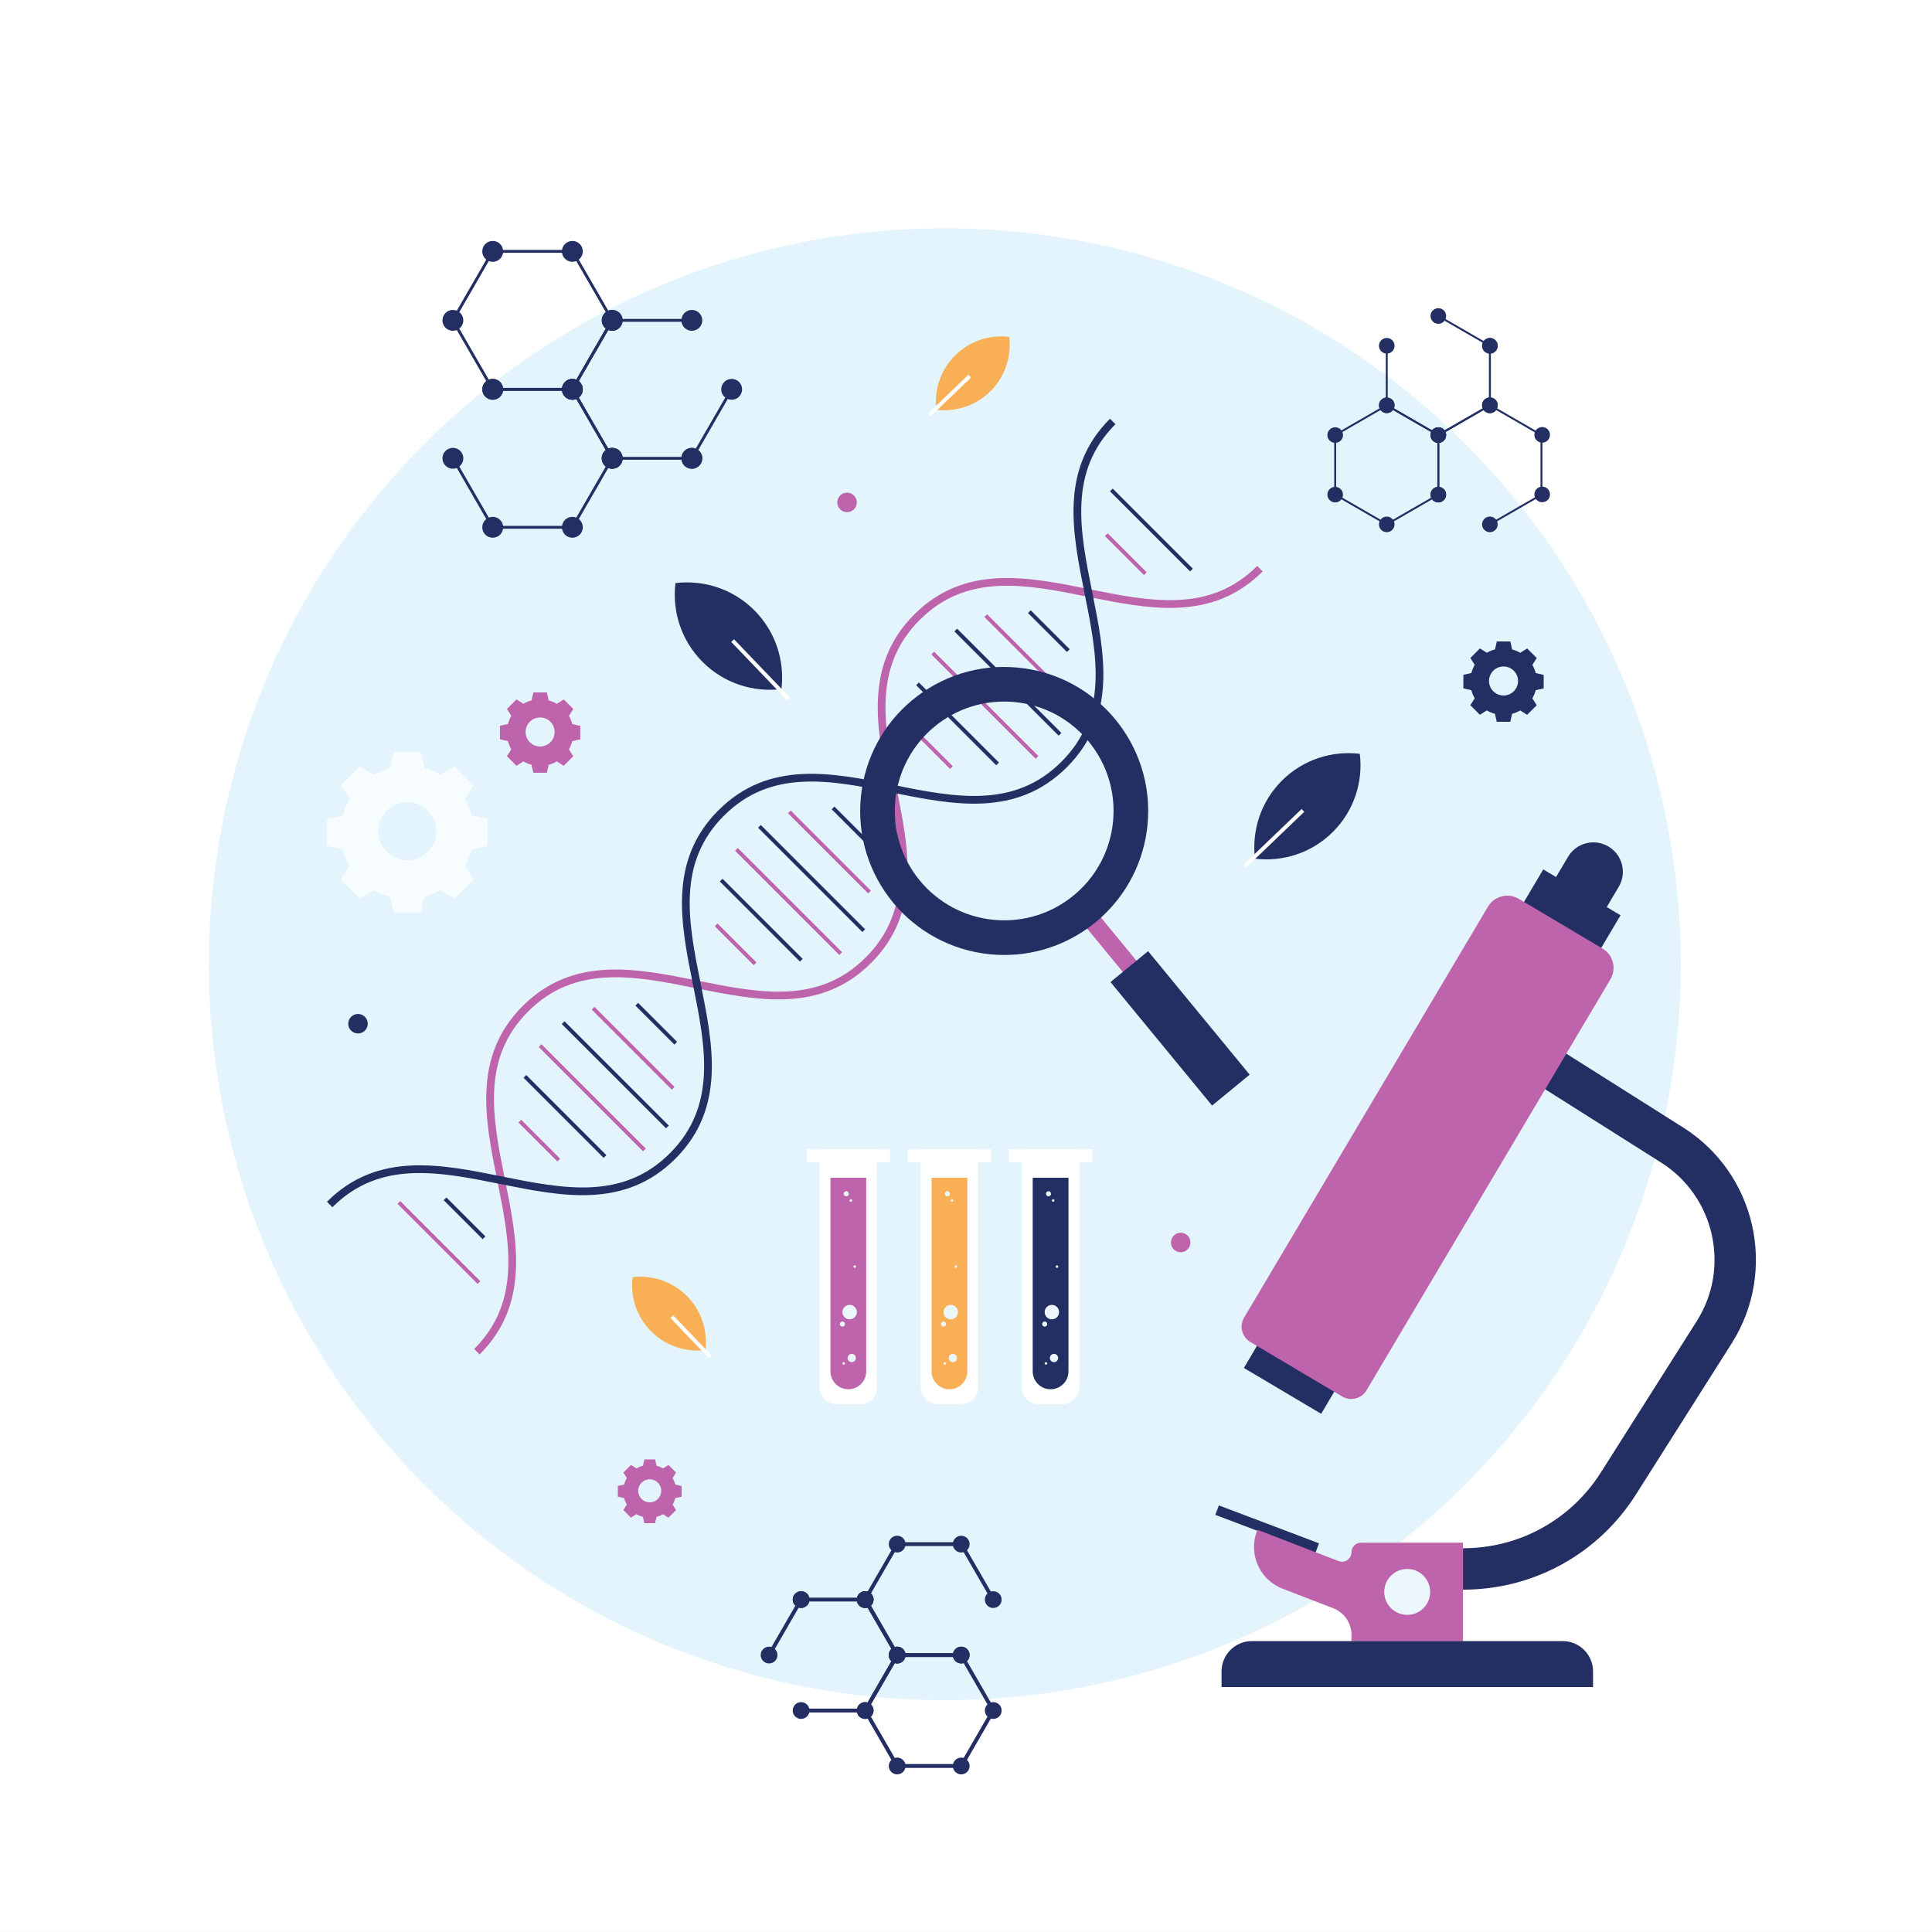 <?xml version="1.0" encoding="utf-8"?>
<!-- Generator: Adobe Illustrator 27.5.0, SVG Export Plug-In . SVG Version: 6.00 Build 0)  -->
<svg version="1.1" xmlns="http://www.w3.org/2000/svg" xmlns:xlink="http://www.w3.org/1999/xlink" x="0px" y="0px"
	 viewBox="0 0 500 500" style="enable-background:new 0 0 500 500;" xml:space="preserve">
<rect x="0" y="0" width="500" height="500" fill="#808080" stroke="none"/>
<g id="BACKGROUND">
	<rect x="-0.64" y="-0.278" style="fill:#FFFFFF;" width="500.667" height="500.271"/>
</g>
<g id="OBJECTS">
	
		<ellipse transform="matrix(0.707 -0.707 0.707 0.707 -104.824 246.024)" style="fill:#E3F4FC;" cx="244.565" cy="249.546" rx="190.491" ry="190.491"/>
	<g>
		<path style="fill:none;stroke:#BD64AC;stroke-width:2;stroke-miterlimit:10;" d="M326.07,147.178
			c-25.33,25.33-63.432-12.772-88.762,12.558c-25.329,25.329,12.773,63.431-12.557,88.76
			c-25.333,25.333-63.435-12.769-88.768,12.564c-25.333,25.333,12.769,63.435-12.564,88.768"/>
		<path style="fill:none;stroke:#232F63;stroke-width:2;stroke-miterlimit:10;" d="M85.318,311.726
			c25.33-25.33,63.432,12.772,88.762-12.558c25.329-25.329-12.773-63.431,12.557-88.76c25.333-25.333,63.435,12.769,88.768-12.564
			s-12.769-63.435,12.564-88.768"/>
		<g>
			<line style="fill:none;stroke:#232F63;stroke-miterlimit:10;" x1="164.791" y1="259.896" x2="174.877" y2="269.982"/>
			<line style="fill:none;stroke:#BD64AC;stroke-miterlimit:10;" x1="134.533" y1="290.153" x2="144.619" y2="300.239"/>
			<line style="fill:none;stroke:#232F63;stroke-miterlimit:10;" x1="135.841" y1="278.573" x2="156.573" y2="299.305"/>
			<line style="fill:none;stroke:#BD64AC;stroke-miterlimit:10;" x1="153.491" y1="260.923" x2="174.223" y2="281.655"/>
			<line style="fill:none;stroke:#232F63;stroke-miterlimit:10;" x1="145.74" y1="264.659" x2="172.729" y2="291.647"/>
			<line style="fill:none;stroke:#BD64AC;stroke-miterlimit:10;" x1="139.786" y1="270.612" x2="166.775" y2="297.601"/>
		</g>
		<g>
			<line style="fill:none;stroke:#232F63;stroke-miterlimit:10;" x1="215.593" y1="209.093" x2="225.679" y2="219.179"/>
			<line style="fill:none;stroke:#BD64AC;stroke-miterlimit:10;" x1="185.336" y1="239.351" x2="195.422" y2="249.436"/>
			<line style="fill:none;stroke:#232F63;stroke-miterlimit:10;" x1="186.643" y1="227.771" x2="207.375" y2="248.503"/>
			<line style="fill:none;stroke:#BD64AC;stroke-miterlimit:10;" x1="204.293" y1="210.12" x2="225.025" y2="230.852"/>
			<line style="fill:none;stroke:#232F63;stroke-miterlimit:10;" x1="196.542" y1="213.856" x2="223.531" y2="240.845"/>
			<line style="fill:none;stroke:#BD64AC;stroke-miterlimit:10;" x1="190.589" y1="219.809" x2="217.578" y2="246.798"/>
		</g>
		<g>
			<line style="fill:none;stroke:#232F63;stroke-miterlimit:10;" x1="266.396" y1="158.291" x2="276.482" y2="168.376"/>
			<line style="fill:none;stroke:#BD64AC;stroke-miterlimit:10;" x1="236.138" y1="188.548" x2="246.224" y2="198.634"/>
			<line style="fill:none;stroke:#232F63;stroke-miterlimit:10;" x1="237.446" y1="176.968" x2="258.178" y2="197.7"/>
			<line style="fill:none;stroke:#BD64AC;stroke-miterlimit:10;" x1="255.096" y1="159.318" x2="275.828" y2="180.05"/>
			<line style="fill:none;stroke:#232F63;stroke-miterlimit:10;" x1="247.345" y1="163.053" x2="274.334" y2="190.042"/>
			<line style="fill:none;stroke:#BD64AC;stroke-miterlimit:10;" x1="241.392" y1="169.007" x2="268.38" y2="195.996"/>
		</g>
		<g>
			<line style="fill:none;stroke:#BD64AC;stroke-miterlimit:10;" x1="286.311" y1="138.376" x2="296.397" y2="148.462"/>
			<line style="fill:none;stroke:#232F63;stroke-miterlimit:10;" x1="287.618" y1="126.796" x2="308.35" y2="147.528"/>
			<path style="fill:none;stroke:#232F63;stroke-miterlimit:10;" d="M318.553,145.824"/>
			<path style="fill:none;stroke:#232F63;stroke-miterlimit:10;" d="M291.564,118.835"/>
		</g>
		<g>
			<line style="fill:none;stroke:#232F63;stroke-miterlimit:10;" x1="125.265" y1="320.341" x2="115.179" y2="310.255"/>
			<line style="fill:none;stroke:#BD64AC;stroke-miterlimit:10;" x1="123.957" y1="331.921" x2="103.225" y2="311.189"/>
			<path style="fill:none;stroke:#232F63;stroke-miterlimit:10;" d="M93.023,312.893"/>
			<path style="fill:none;stroke:#232F63;stroke-miterlimit:10;" d="M120.012,339.882"/>
		</g>
	</g>
	<g>
		<g>
			<g>
				<path style="fill:#232F63;" d="M378.612,411.404v-10.715c14.621,0,27.998-7.387,35.784-19.761l24.765-39.089
					c8.72-13.855,4.556-32.241-9.284-40.986l-39.542-24.988l5.724-9.058l39.542,24.987c18.825,11.896,24.491,36.907,12.63,55.754
					l-24.765,39.089C413.706,402.144,396.938,411.404,378.612,411.404z"/>
			</g>
			
				<rect x="314.256" y="394.235" transform="matrix(-0.935 -0.354 0.354 -0.935 494.708 881.713)" style="fill:#232F63;" width="27.722" height="2.615"/>
			<path style="fill:#BD64AC;" d="M325.31,396.205l0.115-0.298l20.992,8.101c1.61,0.621,3.343-0.567,3.343-2.293l0,0
				c0-1.358,1.1-2.458,2.458-2.458h26.395v25.459H349.76v-1.614c0-3.054-1.879-5.794-4.729-6.894l-13.098-5.055
				C325.976,408.855,323.011,402.162,325.31,396.205z"/>
			<g>
				
					<rect x="393.442" y="228.229" transform="matrix(-0.51 0.86 -0.86 -0.51 816.329 14.908)" style="fill:#232F63;" width="20.958" height="23.261"/>
				
					<rect x="326.678" y="339.185" transform="matrix(-0.51 0.86 -0.86 -0.51 810.912 239.905)" style="fill:#232F63;" width="20.958" height="23.261"/>
				<path style="fill:#232F63;" d="M415.034,236.069l3.89-6.555c2.149-3.62,0.955-8.297-2.665-10.445l0,0
					c-3.62-2.148-8.297-0.955-10.445,2.665l-3.89,6.555L415.034,236.069z"/>
				<path style="fill:#BD64AC;" d="M353.661,359.8l63.119-106.361c1.634-2.754,0.727-6.311-2.027-7.945l-21.716-12.887
					c-2.754-1.634-6.311-0.727-7.945,2.027l-63.119,106.361c-1.298,2.187-0.577,5.011,1.61,6.309l23.771,14.106
					C349.539,362.707,352.363,361.987,353.661,359.8z"/>
			</g>
			<path style="fill:#ECF7FC;" d="M358.246,411.987c0,3.281,2.66,5.94,5.94,5.94c3.281,0,5.94-2.66,5.94-5.94
				c0-3.281-2.659-5.94-5.94-5.94C360.905,406.046,358.246,408.706,358.246,411.987z"/>
			<path style="fill:#232F63;" d="M316.133,436.597h96.145v-4.039c0-4.331-3.511-7.841-7.841-7.841h-80.462
				c-4.331,0-7.841,3.511-7.841,7.841V436.597z"/>
		</g>
	</g>
	<g>
		<g>
			<g>
				<path style="fill:#FFFFFF;" d="M222.643,363.403h-6.187c-2.393,0-4.333-1.94-4.333-4.333v-61.652h14.854v61.652
					C226.976,361.463,225.036,363.403,222.643,363.403z"/>
				<path style="fill:#BD64AC;" d="M214.922,304.803v50.106c0,2.556,2.072,4.627,4.627,4.627c2.556,0,4.627-2.072,4.627-4.627
					v-50.106H214.922z"/>
				<rect x="208.766" y="297.418" style="fill:#FFFFFF;" width="21.567" height="3.385"/>
				<path style="fill:#ECF7FC;" d="M218.678,342.669c0,0.365-0.296,0.661-0.661,0.661c-0.365,0-0.661-0.296-0.661-0.661
					c0-0.365,0.296-0.661,0.661-0.661C218.382,342.009,218.678,342.305,218.678,342.669z"/>
				<path style="fill:#ECF7FC;" d="M219.669,308.945c0,0.365-0.296,0.661-0.661,0.661c-0.365,0-0.66-0.296-0.66-0.661
					c0-0.365,0.296-0.661,0.66-0.661C219.373,308.284,219.669,308.58,219.669,308.945z"/>
				<path style="fill:#ECF7FC;" d="M220.544,310.685c0,0.182-0.148,0.33-0.33,0.33c-0.182,0-0.33-0.148-0.33-0.33
					c0-0.182,0.148-0.33,0.33-0.33C220.396,310.355,220.544,310.503,220.544,310.685z"/>
				<path style="fill:#ECF7FC;" d="M218.678,352.854c0,0.182-0.148,0.33-0.33,0.33c-0.183,0-0.33-0.148-0.33-0.33
					s0.148-0.33,0.33-0.33C218.53,352.524,218.678,352.672,218.678,352.854z"/>
				<path style="fill:#ECF7FC;" d="M221.535,327.798c0,0.182-0.148,0.33-0.33,0.33c-0.182,0-0.33-0.148-0.33-0.33
					c0-0.182,0.148-0.33,0.33-0.33C221.387,327.467,221.535,327.615,221.535,327.798z"/>
				<path style="fill:#ECF7FC;" d="M221.499,351.453c0,0.592-0.48,1.071-1.071,1.071c-0.592,0-1.071-0.48-1.071-1.071
					c0-0.592,0.48-1.071,1.071-1.071C221.019,350.382,221.499,350.861,221.499,351.453z"/>
				<path style="fill:#ECF7FC;" d="M221.749,339.572c0,1.03-0.835,1.866-1.866,1.866c-1.031,0-1.866-0.835-1.866-1.866
					c0-1.031,0.835-1.866,1.866-1.866C220.914,337.706,221.749,338.541,221.749,339.572z"/>
			</g>
			<g>
				<path style="fill:#FFFFFF;" d="M248.814,363.403h-6.187c-2.393,0-4.333-1.94-4.333-4.333v-61.652h14.854v61.652
					C253.147,361.463,251.207,363.403,248.814,363.403z"/>
				<path style="fill:#F9AF55;" d="M241.093,304.803v50.106c0,2.556,2.072,4.627,4.627,4.627c2.556,0,4.627-2.072,4.627-4.627
					v-50.106H241.093z"/>
				<rect x="234.937" y="297.418" style="fill:#FFFFFF;" width="21.567" height="3.385"/>
				<path style="fill:#ECF7FC;" d="M244.849,342.669c0,0.365-0.296,0.661-0.661,0.661c-0.365,0-0.661-0.296-0.661-0.661
					c0-0.365,0.296-0.661,0.661-0.661C244.553,342.009,244.849,342.305,244.849,342.669z"/>
				<path style="fill:#ECF7FC;" d="M245.84,308.945c0,0.365-0.296,0.661-0.661,0.661c-0.365,0-0.661-0.296-0.661-0.661
					c0-0.365,0.296-0.661,0.661-0.661C245.544,308.284,245.84,308.58,245.84,308.945z"/>
				<path style="fill:#ECF7FC;" d="M246.715,310.685c0,0.182-0.148,0.33-0.33,0.33s-0.33-0.148-0.33-0.33
					c0-0.182,0.148-0.33,0.33-0.33S246.715,310.503,246.715,310.685z"/>
				<path style="fill:#ECF7FC;" d="M244.849,352.854c0,0.182-0.148,0.33-0.33,0.33c-0.182,0-0.33-0.148-0.33-0.33
					s0.148-0.33,0.33-0.33C244.701,352.524,244.849,352.672,244.849,352.854z"/>
				<path style="fill:#ECF7FC;" d="M247.706,327.798c0,0.182-0.148,0.33-0.33,0.33c-0.182,0-0.33-0.148-0.33-0.33
					c0-0.182,0.148-0.33,0.33-0.33C247.558,327.467,247.706,327.615,247.706,327.798z"/>
				<path style="fill:#ECF7FC;" d="M247.67,351.453c0,0.592-0.48,1.071-1.071,1.071c-0.592,0-1.071-0.48-1.071-1.071
					c0-0.592,0.48-1.071,1.071-1.071C247.19,350.382,247.67,350.861,247.67,351.453z"/>
				<path style="fill:#ECF7FC;" d="M247.92,339.572c0,1.03-0.835,1.866-1.866,1.866c-1.03,0-1.866-0.835-1.866-1.866
					c0-1.031,0.835-1.866,1.866-1.866C247.085,337.706,247.92,338.541,247.92,339.572z"/>
			</g>
			<g>
				<path style="fill:#FFFFFF;" d="M274.985,363.403h-6.187c-2.393,0-4.333-1.94-4.333-4.333v-61.652h14.854v61.652
					C279.318,361.463,277.378,363.403,274.985,363.403z"/>
				<path style="fill:#232F63;" d="M267.264,304.803v50.106c0,2.556,2.072,4.627,4.627,4.627c2.556,0,4.627-2.072,4.627-4.627
					v-50.106H267.264z"/>
				<rect x="261.108" y="297.418" style="fill:#FFFFFF;" width="21.567" height="3.385"/>
				<path style="fill:#ECF7FC;" d="M271.02,342.669c0,0.365-0.296,0.661-0.66,0.661s-0.661-0.296-0.661-0.661
					c0-0.365,0.296-0.661,0.661-0.661S271.02,342.305,271.02,342.669z"/>
				<path style="fill:#ECF7FC;" d="M272.011,308.945c0,0.365-0.296,0.661-0.661,0.661c-0.365,0-0.661-0.296-0.661-0.661
					c0-0.365,0.296-0.661,0.661-0.661C271.715,308.284,272.011,308.58,272.011,308.945z"/>
				<path style="fill:#ECF7FC;" d="M272.886,310.685c0,0.182-0.148,0.33-0.33,0.33c-0.182,0-0.33-0.148-0.33-0.33
					c0-0.182,0.148-0.33,0.33-0.33C272.738,310.355,272.886,310.503,272.886,310.685z"/>
				<path style="fill:#ECF7FC;" d="M271.02,352.854c0,0.182-0.148,0.33-0.33,0.33c-0.182,0-0.33-0.148-0.33-0.33
					s0.148-0.33,0.33-0.33C270.872,352.524,271.02,352.672,271.02,352.854z"/>
				<path style="fill:#ECF7FC;" d="M273.877,327.798c0,0.182-0.148,0.33-0.33,0.33c-0.182,0-0.33-0.148-0.33-0.33
					c0-0.182,0.148-0.33,0.33-0.33C273.729,327.467,273.877,327.615,273.877,327.798z"/>
				<path style="fill:#ECF7FC;" d="M273.841,351.453c0,0.592-0.48,1.071-1.071,1.071c-0.592,0-1.071-0.48-1.071-1.071
					c0-0.592,0.48-1.071,1.071-1.071C273.361,350.382,273.841,350.861,273.841,351.453z"/>
				<path style="fill:#ECF7FC;" d="M274.091,339.572c0,1.03-0.835,1.866-1.866,1.866s-1.866-0.835-1.866-1.866
					c0-1.031,0.835-1.866,1.866-1.866S274.091,338.541,274.091,339.572z"/>
			</g>
		</g>
	</g>
	<g>
		<polygon style="fill:none;stroke:#232F63;stroke-width:0.75;stroke-miterlimit:10;" points="148.128,65.055 127.514,65.055 
			117.207,82.907 127.514,100.758 148.128,100.758 158.434,82.907 		"/>
		<path style="fill:#232F63;" d="M130.216,65.055c0,1.492-1.21,2.702-2.702,2.702s-2.702-1.21-2.702-2.702
			c0-1.492,1.21-2.702,2.702-2.702S130.216,63.563,130.216,65.055z"/>
		<path style="fill:#232F63;" d="M150.829,65.055c0,1.492-1.21,2.702-2.702,2.702c-1.492,0-2.702-1.21-2.702-2.702
			c0-1.492,1.21-2.702,2.702-2.702C149.62,62.353,150.829,63.563,150.829,65.055z"/>
		<circle style="fill:#232F63;" cx="127.514" cy="100.758" r="2.702"/>
		<circle style="fill:#232F63;" cx="148.128" cy="100.758" r="2.702"/>
		<circle style="fill:#232F63;" cx="158.434" cy="82.907" r="2.702"/>
		<circle style="fill:#232F63;" cx="117.207" cy="82.907" r="2.702"/>
		<polyline style="fill:none;stroke:#232F63;stroke-width:0.75;stroke-miterlimit:10;" points="117.207,118.61 127.514,136.462 
			148.128,136.462 158.434,118.61 148.128,100.758 127.514,100.758 		"/>
		<circle style="fill:#232F63;" cx="127.514" cy="100.758" r="2.702"/>
		<circle style="fill:#232F63;" cx="148.128" cy="100.758" r="2.702"/>
		<polyline style="fill:none;stroke:#232F63;stroke-width:0.75;stroke-miterlimit:10;" points="179.048,82.907 158.434,82.907 
			148.128,100.758 158.434,118.61 179.048,118.61 189.354,100.758 		"/>
		<circle style="fill:#232F63;" cx="158.434" cy="82.907" r="2.702"/>
		<circle style="fill:#232F63;" cx="179.048" cy="82.907" r="2.702"/>
		<circle style="fill:#232F63;" cx="158.434" cy="118.61" r="2.702"/>
		<circle style="fill:#232F63;" cx="179.048" cy="118.61" r="2.702"/>
		<circle style="fill:#232F63;" cx="189.354" cy="100.758" r="2.702"/>
		<circle style="fill:#232F63;" cx="148.128" cy="100.758" r="2.702"/>
		<circle style="fill:#232F63;" cx="158.434" cy="118.61" r="2.702"/>
		<circle style="fill:#232F63;" cx="179.048" cy="118.61" r="2.702"/>
		<path style="fill:#232F63;" d="M130.216,136.462c0,1.492-1.21,2.702-2.702,2.702s-2.702-1.21-2.702-2.702
			c0-1.492,1.21-2.702,2.702-2.702S130.216,134.969,130.216,136.462z"/>
		<path style="fill:#232F63;" d="M150.829,136.462c0,1.492-1.21,2.702-2.702,2.702c-1.492,0-2.702-1.21-2.702-2.702
			c0-1.492,1.21-2.702,2.702-2.702C149.62,133.76,150.829,134.969,150.829,136.462z"/>
		<circle style="fill:#232F63;" cx="158.434" cy="118.61" r="2.702"/>
		<circle style="fill:#232F63;" cx="117.207" cy="118.61" r="2.702"/>
	</g>
	<g>
		<polygon style="fill:none;stroke:#232F63;stroke-miterlimit:10;" points="232.189,457.036 248.764,457.036 257.052,442.681 
			248.764,428.327 232.189,428.327 223.901,442.681 		"/>
		<path style="fill:#232F63;" d="M246.592,457.036c0-1.2,0.973-2.172,2.172-2.172s2.173,0.973,2.173,2.172s-0.973,2.172-2.173,2.172
			S246.592,458.236,246.592,457.036z"/>
		<circle style="fill:#232F63;" cx="232.189" cy="457.036" r="2.172"/>
		<path style="fill:#232F63;" d="M246.592,428.327c0-1.2,0.973-2.172,2.172-2.172s2.173,0.973,2.173,2.172
			c0,1.2-0.973,2.172-2.173,2.172S246.592,429.526,246.592,428.327z"/>
		<path style="fill:#232F63;" d="M230.016,428.327c0-1.2,0.973-2.172,2.172-2.172s2.172,0.973,2.172,2.172
			c0,1.2-0.973,2.172-2.172,2.172S230.016,429.526,230.016,428.327z"/>
		<path style="fill:#232F63;" d="M221.729,442.681c0-1.2,0.973-2.172,2.173-2.172s2.172,0.973,2.172,2.172s-0.973,2.172-2.172,2.172
			S221.729,443.881,221.729,442.681z"/>
		<path style="fill:#232F63;" d="M254.88,442.681c0-1.2,0.973-2.172,2.172-2.172c1.2,0,2.172,0.973,2.172,2.172
			s-0.973,2.172-2.172,2.172C255.852,444.854,254.88,443.881,254.88,442.681z"/>
		<polyline style="fill:none;stroke:#232F63;stroke-miterlimit:10;" points="257.052,413.972 248.764,399.617 232.189,399.617 
			223.901,413.972 232.189,428.327 248.764,428.327 		"/>
		<path style="fill:#232F63;" d="M246.592,428.327c0-1.2,0.973-2.172,2.172-2.172s2.173,0.973,2.173,2.172
			c0,1.2-0.973,2.172-2.173,2.172S246.592,429.526,246.592,428.327z"/>
		<path style="fill:#232F63;" d="M230.016,428.327c0-1.2,0.973-2.172,2.172-2.172s2.172,0.973,2.172,2.172
			c0,1.2-0.973,2.172-2.172,2.172S230.016,429.526,230.016,428.327z"/>
		<polyline style="fill:none;stroke:#232F63;stroke-miterlimit:10;" points="207.326,442.681 223.901,442.681 232.189,428.327 
			223.901,413.972 207.326,413.972 199.038,428.327 		"/>
		<path style="fill:#232F63;" d="M221.729,442.681c0-1.2,0.973-2.172,2.173-2.172s2.172,0.973,2.172,2.172s-0.973,2.172-2.172,2.172
			S221.729,443.881,221.729,442.681z"/>
		<path style="fill:#232F63;" d="M205.153,442.681c0-1.2,0.973-2.172,2.173-2.172c1.2,0,2.172,0.973,2.172,2.172
			s-0.973,2.172-2.172,2.172C206.126,444.854,205.153,443.881,205.153,442.681z"/>
		<path style="fill:#232F63;" d="M221.729,413.972c0-1.2,0.973-2.172,2.173-2.172s2.172,0.973,2.172,2.172s-0.973,2.173-2.172,2.173
			S221.729,415.172,221.729,413.972z"/>
		<path style="fill:#232F63;" d="M205.153,413.972c0-1.2,0.973-2.172,2.173-2.172c1.2,0,2.172,0.973,2.172,2.172
			s-0.973,2.173-2.172,2.173C206.126,416.144,205.153,415.172,205.153,413.972z"/>
		<path style="fill:#232F63;" d="M196.866,428.327c0-1.2,0.973-2.172,2.173-2.172c1.2,0,2.172,0.973,2.172,2.172
			c0,1.2-0.973,2.172-2.172,2.172C197.838,430.499,196.866,429.526,196.866,428.327z"/>
		<path style="fill:#232F63;" d="M230.016,428.327c0-1.2,0.973-2.172,2.172-2.172s2.172,0.973,2.172,2.172
			c0,1.2-0.973,2.172-2.172,2.172S230.016,429.526,230.016,428.327z"/>
		<path style="fill:#232F63;" d="M221.729,413.972c0-1.2,0.973-2.172,2.173-2.172s2.172,0.973,2.172,2.172s-0.973,2.173-2.172,2.173
			S221.729,415.172,221.729,413.972z"/>
		<path style="fill:#232F63;" d="M205.153,413.972c0-1.2,0.973-2.172,2.173-2.172c1.2,0,2.172,0.973,2.172,2.172
			s-0.973,2.173-2.172,2.173C206.126,416.144,205.153,415.172,205.153,413.972z"/>
		<path style="fill:#232F63;" d="M246.592,399.617c0-1.2,0.973-2.172,2.172-2.172s2.173,0.973,2.173,2.172s-0.973,2.173-2.173,2.173
			S246.592,400.817,246.592,399.617z"/>
		<path style="fill:#232F63;" d="M230.016,399.617c0-1.2,0.973-2.172,2.172-2.172s2.172,0.973,2.172,2.172s-0.973,2.173-2.172,2.173
			S230.016,400.817,230.016,399.617z"/>
		<path style="fill:#232F63;" d="M221.729,413.972c0-1.2,0.973-2.172,2.173-2.172s2.172,0.973,2.172,2.172s-0.973,2.173-2.172,2.173
			S221.729,415.172,221.729,413.972z"/>
		<path style="fill:#232F63;" d="M254.88,413.972c0-1.2,0.973-2.172,2.172-2.172c1.2,0,2.172,0.973,2.172,2.172
			s-0.973,2.173-2.172,2.173C255.852,416.144,254.88,415.172,254.88,413.972z"/>
	</g>
	<g>
		<polygon style="fill:none;stroke:#232F63;stroke-width:0.5;stroke-miterlimit:10;" points="345.547,112.598 345.547,128.007 
			358.892,135.712 372.237,128.007 372.237,112.598 358.892,104.893 		"/>
		<path style="fill:#232F63;" d="M345.547,125.988c1.115,0,2.02,0.904,2.02,2.02s-0.904,2.02-2.02,2.02
			c-1.115,0-2.02-0.904-2.02-2.02S344.432,125.988,345.547,125.988z"/>
		<path style="fill:#232F63;" d="M345.547,110.578c1.115,0,2.02,0.904,2.02,2.02s-0.904,2.02-2.02,2.02
			c-1.115,0-2.02-0.904-2.02-2.02S344.432,110.578,345.547,110.578z"/>
		<path style="fill:#232F63;" d="M372.237,125.988c1.115,0,2.02,0.904,2.02,2.02s-0.904,2.02-2.02,2.02
			c-1.115,0-2.02-0.904-2.02-2.02S371.122,125.988,372.237,125.988z"/>
		<path style="fill:#232F63;" d="M372.237,110.578c1.115,0,2.02,0.904,2.02,2.02s-0.904,2.02-2.02,2.02
			c-1.115,0-2.02-0.904-2.02-2.02S371.122,110.578,372.237,110.578z"/>
		<path style="fill:#232F63;" d="M358.892,102.874c1.115,0,2.02,0.904,2.02,2.02c0,1.115-0.904,2.02-2.02,2.02
			c-1.116,0-2.02-0.904-2.02-2.02C356.873,103.778,357.777,102.874,358.892,102.874z"/>
		<path style="fill:#232F63;" d="M358.892,133.692c1.115,0,2.02,0.904,2.02,2.02s-0.904,2.02-2.02,2.02
			c-1.116,0-2.02-0.904-2.02-2.02S357.777,133.692,358.892,133.692z"/>
		<polyline style="fill:none;stroke:#232F63;stroke-width:0.5;stroke-miterlimit:10;" points="385.582,135.712 398.927,128.007 
			398.927,112.598 385.582,104.893 372.237,112.598 372.237,128.007 		"/>
		<path style="fill:#232F63;" d="M372.237,125.988c1.115,0,2.02,0.904,2.02,2.02s-0.904,2.02-2.02,2.02
			c-1.115,0-2.02-0.904-2.02-2.02S371.122,125.988,372.237,125.988z"/>
		<path style="fill:#232F63;" d="M372.237,110.578c1.115,0,2.02,0.904,2.02,2.02s-0.904,2.02-2.02,2.02
			c-1.115,0-2.02-0.904-2.02-2.02S371.122,110.578,372.237,110.578z"/>
		<polyline style="fill:none;stroke:#232F63;stroke-width:0.5;stroke-miterlimit:10;" points="358.892,89.484 358.892,104.893 
			372.237,112.598 385.582,104.893 385.582,89.484 372.237,81.779 		"/>
		<path style="fill:#232F63;" d="M358.892,102.874c1.115,0,2.02,0.904,2.02,2.02c0,1.115-0.904,2.02-2.02,2.02
			c-1.116,0-2.02-0.904-2.02-2.02C356.873,103.778,357.777,102.874,358.892,102.874z"/>
		<path style="fill:#232F63;" d="M358.892,87.464c1.115,0,2.02,0.904,2.02,2.02c0,1.115-0.904,2.02-2.02,2.02
			c-1.116,0-2.02-0.904-2.02-2.02C356.873,88.368,357.777,87.464,358.892,87.464z"/>
		<circle style="fill:#232F63;" cx="385.582" cy="104.893" r="2.02"/>
		<path style="fill:#232F63;" d="M385.582,87.464c1.115,0,2.02,0.904,2.02,2.02c0,1.115-0.904,2.02-2.02,2.02
			c-1.115,0-2.02-0.904-2.02-2.02C383.563,88.368,384.467,87.464,385.582,87.464z"/>
		<path style="fill:#232F63;" d="M372.237,79.76c1.115,0,2.02,0.904,2.02,2.02c0,1.116-0.904,2.02-2.02,2.02
			c-1.115,0-2.02-0.904-2.02-2.02C370.217,80.664,371.122,79.76,372.237,79.76z"/>
		<path style="fill:#232F63;" d="M372.237,110.578c1.115,0,2.02,0.904,2.02,2.02s-0.904,2.02-2.02,2.02
			c-1.115,0-2.02-0.904-2.02-2.02S371.122,110.578,372.237,110.578z"/>
		<circle style="fill:#232F63;" cx="385.582" cy="104.893" r="2.02"/>
		<path style="fill:#232F63;" d="M385.582,87.464c1.115,0,2.02,0.904,2.02,2.02c0,1.115-0.904,2.02-2.02,2.02
			c-1.115,0-2.02-0.904-2.02-2.02C383.563,88.368,384.467,87.464,385.582,87.464z"/>
		
			<ellipse transform="matrix(0.381 -0.925 0.925 0.381 128.721 448.191)" style="fill:#232F63;" cx="398.927" cy="128.007" rx="2.02" ry="2.02"/>
		
			<ellipse transform="matrix(0.381 -0.925 0.925 0.381 142.971 438.646)" style="fill:#232F63;" cx="398.927" cy="112.598" rx="2.02" ry="2.02"/>
		<circle style="fill:#232F63;" cx="385.582" cy="104.893" r="2.02"/>
		<path style="fill:#232F63;" d="M385.582,133.692c1.115,0,2.02,0.904,2.02,2.02s-0.904,2.02-2.02,2.02
			c-1.115,0-2.02-0.904-2.02-2.02S384.467,133.692,385.582,133.692z"/>
	</g>
	<path style="opacity:0.7;fill-rule:evenodd;clip-rule:evenodd;fill:#FFFFFF;" d="M88.741,210.988
		c0.398-1.494,0.991-2.908,1.75-4.213l-2.254-3.58l4.952-4.945l3.577,2.259c1.306-0.758,2.722-1.349,4.216-1.744l0.937-4.123
		l6.999,0.005l0.931,4.124c1.494,0.398,2.908,0.991,4.214,1.751l3.58-2.254l4.945,4.952l-2.259,3.577
		c0.758,1.307,1.349,2.722,1.744,4.216l4.124,0.937l-0.005,6.999l-4.124,0.931c-0.398,1.494-0.991,2.908-1.751,4.214l2.254,3.58
		l-4.952,4.945l-3.577-2.259c-1.306,0.757-2.721,1.349-4.216,1.744l-0.937,4.124l-6.999-0.005l-0.931-4.124
		c-1.494-0.398-2.908-0.991-4.214-1.751l-3.58,2.254l-4.945-4.952l2.259-3.577c-0.758-1.307-1.349-2.721-1.744-4.216l-4.124-0.937
		l0.005-6.999L88.741,210.988L88.741,210.988z M97.896,215.11c-0.003,4.146,3.356,7.51,7.503,7.513
		c4.146,0.003,7.51-3.356,7.513-7.503c0.003-4.146-3.356-7.51-7.503-7.513C101.263,207.605,97.899,210.964,97.896,215.11z"/>
	<path style="fill-rule:evenodd;clip-rule:evenodd;fill:#BD64AC;" d="M131.45,187.375c0.199-0.747,0.495-1.454,0.875-2.107
		l-1.127-1.79l2.476-2.473l1.788,1.129c0.653-0.379,1.361-0.674,2.108-0.872l0.469-2.062l3.499,0.003l0.466,2.062
		c0.747,0.199,1.454,0.495,2.107,0.875l1.79-1.127l2.473,2.476l-1.13,1.788c0.379,0.653,0.674,1.361,0.872,2.108l2.062,0.469
		l-0.003,3.499l-2.062,0.466c-0.199,0.747-0.496,1.454-0.875,2.107l1.127,1.79l-2.476,2.473l-1.788-1.13
		c-0.653,0.379-1.361,0.674-2.108,0.872l-0.469,2.062l-3.499-0.003l-0.466-2.062c-0.747-0.199-1.454-0.496-2.107-0.876l-1.79,1.127
		l-2.473-2.476l1.13-1.788c-0.379-0.653-0.674-1.361-0.872-2.108l-2.062-0.469l0.003-3.499L131.45,187.375L131.45,187.375z
		 M136.028,189.436c-0.001,2.073,1.678,3.755,3.751,3.757c2.073,0.001,3.755-1.678,3.757-3.751c0.001-2.073-1.678-3.755-3.751-3.757
		C137.712,185.683,136.03,187.363,136.028,189.436z"/>
	<path style="fill-rule:evenodd;clip-rule:evenodd;fill:#232F63;" d="M380.781,174.179c0.199-0.747,0.495-1.454,0.875-2.107
		l-1.127-1.79l2.476-2.473l1.788,1.13c0.653-0.379,1.361-0.674,2.108-0.872l0.469-2.062l3.499,0.002l0.466,2.062
		c0.747,0.199,1.454,0.496,2.107,0.876l1.79-1.127l2.473,2.476l-1.13,1.788c0.379,0.653,0.674,1.361,0.872,2.108l2.062,0.469
		l-0.003,3.499l-2.062,0.466c-0.199,0.747-0.496,1.454-0.875,2.107l1.127,1.79l-2.476,2.473l-1.788-1.13
		c-0.653,0.379-1.361,0.674-2.108,0.872l-0.469,2.062l-3.499-0.003l-0.466-2.062c-0.747-0.199-1.454-0.495-2.107-0.875l-1.79,1.127
		l-2.473-2.476l1.13-1.788c-0.379-0.653-0.674-1.361-0.872-2.108l-2.062-0.469l0.003-3.499L380.781,174.179L380.781,174.179z
		 M385.359,176.24c-0.002,2.073,1.678,3.755,3.751,3.757c2.073,0.001,3.755-1.678,3.757-3.751c0.001-2.073-1.678-3.755-3.751-3.757
		C387.042,172.488,385.361,174.167,385.359,176.24z"/>
	<path style="fill-rule:evenodd;clip-rule:evenodd;fill:#BD64AC;" d="M161.532,384.183c0.158-0.593,0.393-1.155,0.695-1.673
		l-0.895-1.421l1.966-1.963l1.42,0.897c0.519-0.301,1.081-0.536,1.674-0.693l0.372-1.637l2.779,0.002l0.37,1.637
		c0.593,0.158,1.155,0.393,1.673,0.695l1.421-0.895l1.963,1.966l-0.897,1.42c0.301,0.519,0.535,1.08,0.692,1.674l1.637,0.372
		l-0.002,2.779l-1.637,0.37c-0.158,0.593-0.394,1.155-0.695,1.673l0.895,1.421l-1.966,1.963l-1.42-0.897
		c-0.519,0.301-1.08,0.535-1.674,0.693l-0.372,1.637l-2.779-0.002l-0.37-1.637c-0.593-0.158-1.155-0.393-1.673-0.695l-1.421,0.895
		l-1.963-1.966l0.897-1.42c-0.301-0.519-0.535-1.08-0.692-1.674l-1.637-0.372l0.002-2.779L161.532,384.183L161.532,384.183z
		 M165.166,385.819c-0.001,1.646,1.333,2.982,2.979,2.983c1.646,0.001,2.982-1.332,2.983-2.979c0.001-1.646-1.332-2.982-2.979-2.983
		C166.503,382.839,165.168,384.173,165.166,385.819z"/>
	<g>
		<g>
			
				<rect x="285.46" y="236.24" transform="matrix(0.772 -0.635 0.635 0.772 -89.639 238.47)" style="fill:#BD64AC;" width="4.578" height="16.009"/>
			
				<rect x="299.268" y="245.377" transform="matrix(0.772 -0.635 0.635 0.772 -99.452 254.764)" style="fill:#232F63;" width="12.598" height="41.401"/>
		</g>
		<path style="fill:#232F63;" d="M263.487,172.781c-10.293-1-20.015,2.287-27.397,8.407c-7.307,6.058-12.312,14.888-13.303,25.082
			c-1.991,20.487,13.002,38.708,33.488,40.699c9.309,0.905,18.148-1.696,25.213-6.729c0.67-0.478,1.324-0.976,1.961-1.494
			c0.546-0.443,1.081-0.907,1.599-1.384c6.554-5.998,10.999-14.345,11.926-23.881C298.966,192.993,283.973,174.772,263.487,172.781z
			 M288.053,212.613c-0.758,7.83-4.644,14.609-10.299,19.211c-5.578,4.544-12.883,6.975-20.612,6.223
			c-15.562-1.513-26.949-15.352-25.434-30.911c0.751-7.729,4.543-14.429,10.076-19.027c5.605-4.663,13.005-7.171,20.834-6.406
			C278.179,183.211,289.566,197.051,288.053,212.613z"/>
	</g>
	<g>
		<path style="fill:#232F63;" d="M195.21,157.933c-5.573-5.573-13.146-7.902-20.407-7.029c-0.872,7.262,1.457,14.834,7.029,20.407
			c5.573,5.573,13.146,7.902,20.407,7.029C203.112,171.079,200.783,163.506,195.21,157.933z"/>
		<line style="fill:none;stroke:#FFFFFF;stroke-miterlimit:10;" x1="189.604" y1="165.786" x2="204.083" y2="180.895"/>
	</g>
	<g>
		<path style="fill:#F9AF55;" d="M256.354,101.216c3.832-3.833,5.434-9.041,4.834-14.034c-4.994-0.6-10.202,1.002-14.034,4.834
			c-3.833,3.832-5.434,9.04-4.834,14.034C247.313,106.65,252.522,105.049,256.354,101.216z"/>
		<line style="fill:none;stroke:#FFFFFF;stroke-miterlimit:10;" x1="250.953" y1="97.36" x2="240.563" y2="107.318"/>
	</g>
	<g>
		<path style="fill:#F9AF55;" d="M177.731,335.368c-3.833-3.833-9.04-5.434-14.034-4.834c-0.6,4.994,1.002,10.202,4.834,14.034
			c3.833,3.833,9.04,5.434,14.034,4.834C183.165,344.408,181.563,339.2,177.731,335.368z"/>
		<line style="fill:none;stroke:#FFFFFF;stroke-miterlimit:10;" x1="173.875" y1="340.768" x2="183.833" y2="351.159"/>
	</g>
	<g>
		<path style="fill:#232F63;" d="M344.969,215.277c5.512-5.512,7.815-13.002,6.953-20.184c-7.182-0.863-14.672,1.441-20.184,6.953
			c-5.512,5.512-7.815,13.002-6.953,20.184C331.967,223.093,339.458,220.789,344.969,215.277z"/>
		<line style="fill:none;stroke:#FFFFFF;stroke-miterlimit:10;" x1="337.202" y1="209.732" x2="322.258" y2="224.053"/>
	</g>
	<circle style="fill:#BD64AC;" cx="219.219" cy="130.027" r="2.526"/>
	<path style="fill:#BD64AC;" d="M308.093,321.555c0,1.395-1.131,2.526-2.526,2.526s-2.526-1.131-2.526-2.526
		s1.131-2.526,2.526-2.526S308.093,320.159,308.093,321.555z"/>
	<path style="fill:#232F63;" d="M95.174,264.939c0,1.395-1.131,2.526-2.526,2.526c-1.395,0-2.526-1.131-2.526-2.526
		s1.131-2.526,2.526-2.526C94.043,262.413,95.174,263.543,95.174,264.939z"/>
</g>
</svg>
